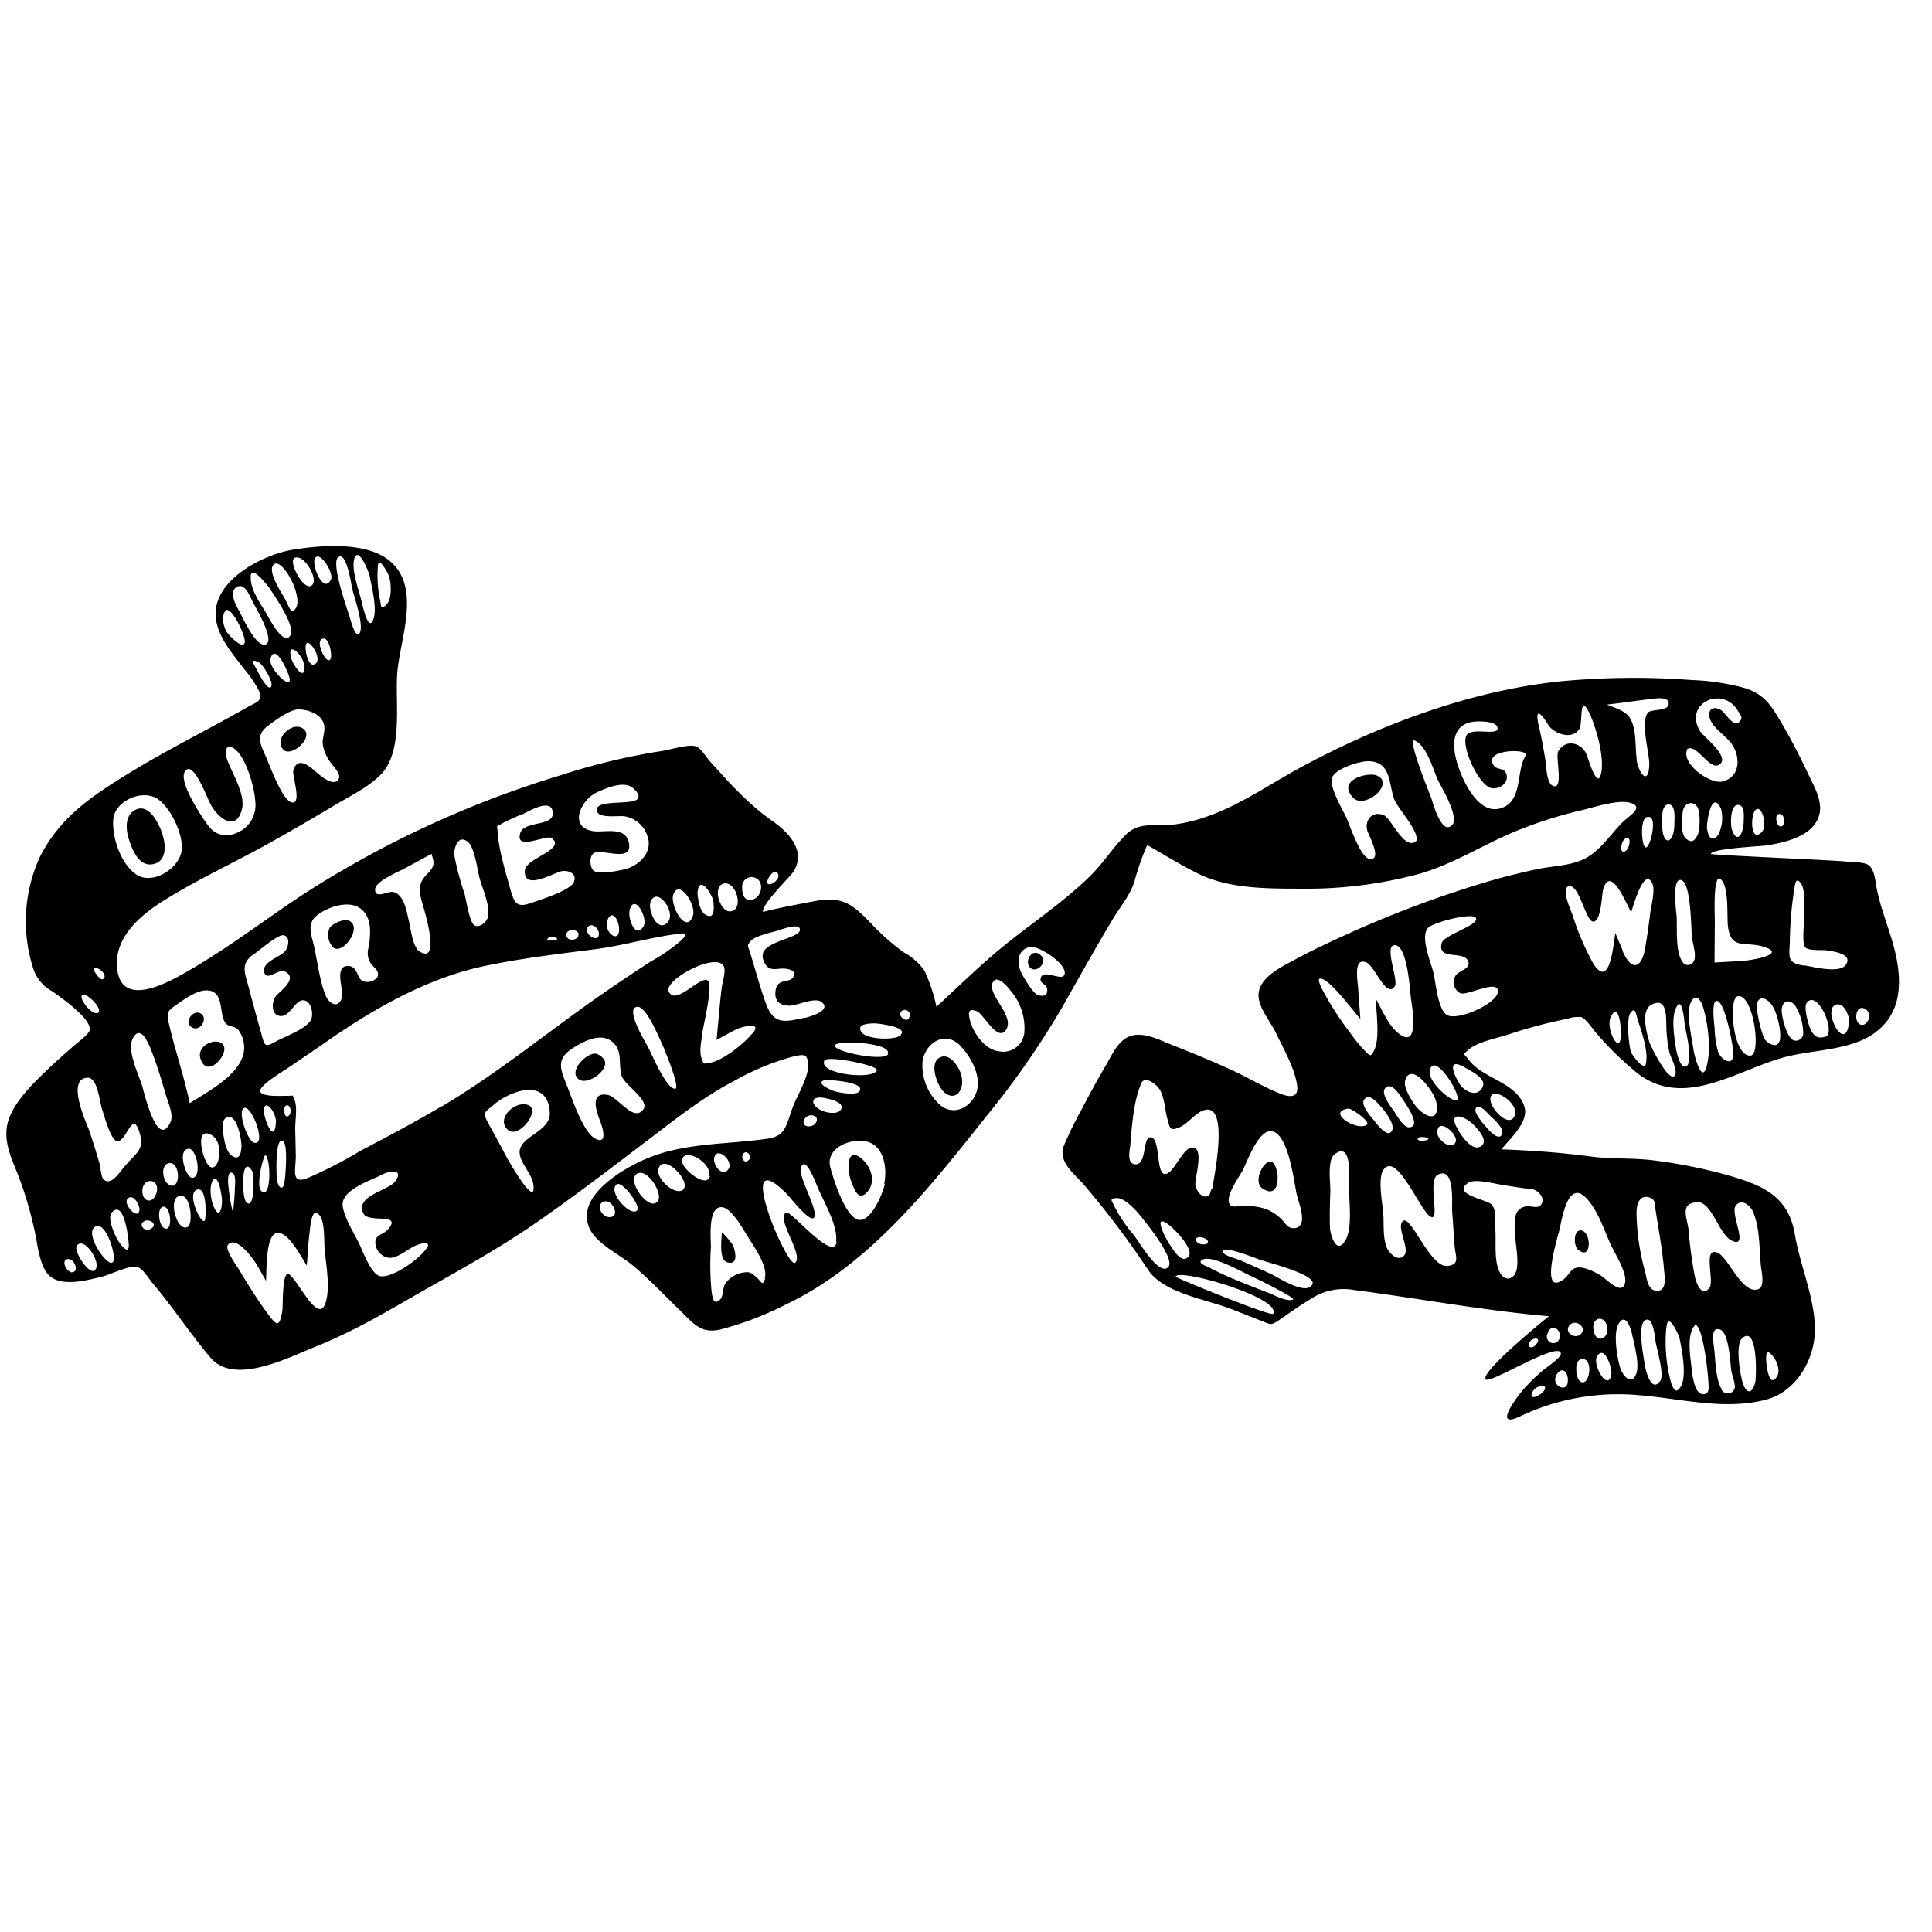 <svg xmlns="http://www.w3.org/2000/svg" width="300" height="300"><path d="M51.82 147.19c1.5 1 4.56-3.26 2.34-4.24-.78-.34-2.63.5-3 1.19a2.77 2.77 0 00.66 3.05zM31.22 164.62c1 2.65 4-.55 3.58-2.07-.51-1.81-4.67-.4-3.58 2.07zM134 180.1c-2.57-2.41-2.54 1.51-1.82 3.33.45 1.14 1 3 2.29 1.86 1.62-1.55.9-3.89-.47-5.19zM44 116.4c1.19 1.31 5-2 3-3.3-1.73-1.1-4.54 1.67-3 3.3zM20.13 130.69c.55 1.59 1.57 3.9 3.62 3.5 2.39-.46 1.95-3.44 1.32-5.1s-2.21-4.61-4.33-3.17c-1.51 1.08-1.12 3.31-.61 4.77zM93.65 164.33a2.43 2.43 0 00-1.09-.72c-1.5-.19-4.41 2.77-2.66 4 1.45 1.03 5.17-1.79 3.75-3.28zM112.08 191.33c0 1-.5 4.26.81 4.67 2 .62 1.2-2.17.82-2.8a13.16 13.16 0 00-1.63-1.87zM82.05 171.61c-2-.82-5.13 2.07-3.19 3.83 1.65 1.49 5.14-3.02 3.19-3.83zM161.44 148.19c-1.21-.9-2.31.94-1.6 1.92.94 1.31 3.16-.75 1.6-1.92zM214.45 120.85a2 2 0 00-1.41-.56c-1.89-.06-5.16 1.21-2.93 3.58 1.56 1.67 5.66-1.35 4.34-3.02zM149.39 167.69c0-1.31-1.51-4-3.12-3.61-2.29.62-.72 4.67.43 5.59 1.69 1.33 2.85-.34 2.69-1.98zM30 159.62c1.2.47 2.38-1.61 1.12-2.27S28.38 159 30 159.62zM245.18 194.15c1.85 1.45 1.95-2.32.63-3-1.53-.69-1.6 2.49-.63 3z"/><path d="M294.48 148.74c-.73-3.69-2.35-7.11-3.07-10.82-.21-1.07-.3-2.86-1.24-3.57-.73-.54-2.78-.49-3.66-.58-1.8-.2-20.83-1-20.83-1.17 0-.84 7.76-1.18 8.68-1.33 2.77-.44 6.87-1.35 8-4.32.87-2.25-.6-4.69-1.53-6.66-1.46-3.07-3-6.1-4.78-9-1.32-2.21-2.51-3.62-5.06-4.43a35.51 35.51 0 00-8.26-1.26 119.94 119.94 0 00-20.76.23c-13.91 1.52-27.83 6.74-40.07 13.37-6.46 3.51-12.23 7.92-19.76 8.85-2.64.32-5.22-.54-7.32 1.56s-3.53 4.46-5.57 6.45c-4.47 4.36-9.64 7.66-14.4 11.66-3.25 2.75-6.32 5.72-9.44 8.62a24.93 24.93 0 00-1.88-5.64 9.22 9.22 0 00-3.16-2.79 35.24 35.24 0 01-5.14-4.55c-2.55-2.6-4-4-7.63-3.62-.76.09-9.16 1.72-9.09 1.89-.42-1.05 4-5.28 4.64-6.2 2.11-3.22-.58-6.11-3.29-8-3.66-2.56-6.59-5.85-9.57-9.15-.58-.64-1.45-2.11-2.22-2.38-1.15-.4-4 .53-5.21.7A100 100 0 0087 120.4a158.22 158.22 0 00-40 18.53c-5.87 3.87-11.44 8.18-17.54 11.7-3.12 1.81-10.72 6.21-11.29-.41-.39-4.67 3.56-8.06 7.18-10.33 5.43-3.41 11.36-6.09 16.94-9.24q5-2.81 9.86-5.72c2.33-1.39 5.07-2.7 7-4.67 3.57-3.71 2.13-11.31 2.56-16 .48-5.24 3.71-13.12-1.2-17.17-3.61-3-10.59-2.44-14.94-1.75-4.75.75-12.7 4.8-12.05 10.64.33 3 2.59 5.51 4.29 7.78a18.64 18.64 0 012.37 3.44c.7 1.67-.23 1.74-1.77 2.62-6.34 3.61-12.86 6.79-19.06 10.66-5.56 3.44-10.1 6.62-13.13 12.52a24 24 0 00-1.06 17.4A6.22 6.22 0 008 153.86c1.15.8 6.23 4.28 5.93 6.08-.12.68-2.08 2.1-2.53 2.5-1.25 1.13-2.53 2.2-3.74 3.37-2.25 2.18-5 4.7-6.19 7.7s.05 5.79 1.18 8.55a57.67 57.67 0 012.8 9.43c.4 1.89.73 5.32 2.28 6.66 2 1.72 5.92.62 8.17.07 1.3-.32 3.9-1.66 5.22-1.51 1 .11 1.86 1.7 2.56 2.52 3.16 3.73 5.85 7.86 9 11.58 3.71 4.42 12.27-.09 16.55-1.8 6-2.4 11.36-5.67 17-8.88s11.11-6.22 16.4-9.84c5.82-4 11.42-8.27 17-12.52 4.66-3.51 9.31-7.34 14.52-10a38.68 38.68 0 018.93-3.69c1.69-.38 2.24-.49 2.41 1 .22 1.93-1.68 5-2.36 6.77-1 2.57-1 4.51-3.8 4.94-6.21.94-12.59.59-18.52 2.95-3.68 1.46-11.67 5.94-9.24 11.07 1.08 2.29 4.61 4 6.51 5.54 2.77 2.29 5.18 4.9 7.77 7.38 2 2 3.14 3.35 6 2.72a49.77 49.77 0 0010.06-3.83c13-6.13 22.43-18.18 31.21-29.24a130.71 130.71 0 0011.79-16.93c2.66-4.68 5.27-9.4 8.05-14 1.14-1.88 2.67-3.65 3.25-5.78a39.21 39.21 0 011.93-5.45c2.68 1.52 5.33 3.19 8.1 4.53 5 2.41 11.39 2.23 16.81 2.25a66.85 66.85 0 0016.77-2.16c5.84-1.51 10.88-5 16.47-7.14a65.89 65.89 0 019.24-2.87c1.88-.43 5.94-1.83 7.84-1.1s-.5 2-1.47 3c-1.81 1.83-3.44 4.38-5.78 5.59-2.14 1.11-4.88 1.13-7.21 1.6a99.69 99.69 0 00-9.92 2.59 169.89 169.89 0 00-19.68 7.49c-2.73 1.24-5.46 2.51-8.1 3.94-2.06 1.11-5.78 2.8-5.79 5.61 0 1.93 1.9 4.15 2.71 5.85 1.14 2.4 2.9 5.44 3.28 8.1.28 1.94-1 2-2.8 1.25-2.61-1.07-5.11-2.59-7.69-3.75q-4.23-1.91-8.55-3.59c-1.91-.74-4.43-2.12-6.53-1.63s-3.11 2.92-4.1 4.61c-1.35 2.29-2.62 4.64-3.85 7a58.44 58.44 0 00-2.67 5.45c-1 2.55 1.52 4.34 3.11 6.15a137.18 137.18 0 0110 13.27c2.44 3.56 9 4.51 12.84 6l4.6 1.8c1.59.63 1.54.81 2.93-.13s3-2.14 4.62-3.08a9.25 9.25 0 017-1.53c10.1 1.31 20 3.18 30.2 4.07-1.41 1.1-10.83 8.85-9.79 9.81.74.69 11.51-6.13 11.64-4 0 .65-2.37 2.23-2.73 2.54a29.57 29.57 0 00-3.15 3.08c-1.2 1.42-4.62 6.08-.49 4.13a35.32 35.32 0 0118.44-3.31c6.55.51 13.06 2.37 19.64.74 4.86-1.2 7.85-6.39 7.74-11.24s-2.31-9.66-3.11-14.45c-1-6-5.06-7.68-10.57-9.24a78.92 78.92 0 00-11.07-2.23c-3.36-.46-6.73-.2-10.08-.64-4.63-.62-9.19-.94-13.85-1.11 1.35-1.7 4.25-4.23 3.59-6.54-1.1-3.87-6.58-4.45-8.68-7.4-.73-1-1-.65-.06-1.49 1.36-1.26 4.45-1.82 6.17-2.39a75.1 75.1 0 019.17-2.44 5.22 5.22 0 012.2-.28c.79.28 1.82 1.93 2.39 2.54a48.82 48.82 0 006.62 6.4c7.39 5.34 15.53-1 23.1-2.85 4.13-1 9.78-1 13.33-3.54 4.03-2.84 4.39-7.22 3.51-11.74zm-18.25-22.34c1.17-.11 1 2.5 0 1.83-.41-.23-.67-1.76 0-1.83zm-3.84-.32c.95-1.81 2.24 2.06 1.17 3.13-1.68 1.67-1.72-2.09-1.17-3.13zm-153.21 10.65c.19-.68 1.2-1.95 1.62-1.06.53 1.1-2.01 2.43-1.62 1.06zM58.69 87.79c.14-1.45 1.58 1.26 1.69 1.62.35 1 .56 3.55-.37 4.46s-.78.35-1-.72a18.19 18.19 0 01-.32-5.36zM128 164.71c.26-.92 8.42.71 8.16 1.48-.54 1.53-9.07.63-8.16-1.48zm.16 5.81c.66.14 2.68.56 2.52 1.49-.19 1.12-2.12.81-2.8.55-2.14-.81-2.22-2.56.26-2.04zm1.48-1.06c-.58-.15-3.23-1.35-1.56-1.73.87-.08 5.26.27 5.47 1.27.27 1.37-3.23.65-3.93.46zm-14.35-32.14a1.45 1.45 0 012-1c1.46.58 1 3-.44 3.37s-1.7-1.11-1.58-2.37zm-2.6-.16c1.83.12 2.75 4.18.72 4.36-1.66.14-3.02-4.23-.74-4.36zm-4.36 1.3c.26-2.69 2.32.4 2.45 1.6.1 1 .2 2.76-1.19 2-.98-.47-1.28-2.72-1.28-3.6zm-3.74.36c.91-2.35 3.58 1.76 3 3.37-1.02 3.08-3.67-1.67-3.02-3.37zm-3.6 1.34c.88-2.81 4.22 1.57 2.62 3.13s-2.99-2-2.61-3.13zM92.75 123c1.26-.56 3.64-1.6 5.08-.92.5.24 1.56 1.15 1.27 1.84-.56 1.29-7 0-6.39 2.08.36 1.14 3.43.6 4.27.76a4.47 4.47 0 013.53 3c.93 2.45-1.13 4.61-3.46 5.21-.85.22-4 .86-4.83.26-.63-.45-.8-2.26 0-2.76 1.22-.78 6.2 1.66 5.41-1.69-.6-2.6-3.94-1.39-5.69-1.75-3.74-.73-1.65-4.93.81-6.03zm5.07 18.13c.81-2.37 2.8 1.48 2.12 2.68-1.23 2.19-2.61-1.33-2.12-2.67zm-1.72 2.75c.36 2.93-2.48 1-1.77-1 .59-1.59 1.59-.37 1.77 1.01zM93 145c0 1.61-2.45 0-1.76-1 .62-.85 1.76.14 1.76 1zm-3.2 0c.25 1.11-2.07 1.32-1.84 0 .17-.76 1.69-.74 1.88 0zm-8.69-18.55c.93-.41 4.56-2.69 4.73-.25.15 2.22-4.51 1.18-5.07 3.21-.79 2.84 4.12.08 4.94.75 2.19 1.77-4.08 3.1-4.21 5-.23 3.28 4.57.31 5.75.11 1-.17 2.41.36 1.86 1.69s-5.31 2.79-6.73 3.28c-1.87.65-2.45.19-3-1.68-.78-2.88-1.91-6.36-2.1-9.32-.08-1.3-.37-.71.79-1.43a28.77 28.77 0 013.08-1.39zm5.28 19.48c.22-.11-1.58.36-1.42-.06.34-.8 1.9-.2 1.46.03zm-13.82-15.27c1.14.82 1.55 4.42 1.9 5.71.4 1.46 1.75 4.51 1.28 6.07-.22.75-1.27 1.68-2.06 1.26s-1.32-4.06-1.55-4.9a44.71 44.71 0 01-1.6-6c-.11-.8.46-3.29 2.03-2.14zm-9.86 4.26l4.29-2.33c.54 1.65.42 2-.76 3.23s-1.21 2.16-.82 3.89c.13.57 3.3 10.15-.23 8.07-1.13-.67-1.41-3.65-1.69-4.74-.35-1.41-.7-4.07-2.4-4.53-.85-.22-2.92 1.2-2.85-.44.09-1.26 3.63-2.71 4.46-3.15zm-13.58 7.3c1.55-1.29 4.66-2.42 6.56-1.32 2.16 1.26 1.88 4.14 1.56 6.17a3 3 0 00.21 2.35c.44.79 1.61 1.3 1.13 2.31a1.92 1.92 0 01-2.37.55c-.78-.52-.76-2.16-2-2.27-2.53-.24-.76 3.85-1.12 4.92-.62 1.83-2.07.85-2.56-.4-.93-2.37-1.23-5.21-1.8-7.68-.38-1.67-1.11-3.39.39-4.63zm-9.57 5.84c.67-.43 3.59-3 4.47-2.83 1.11.22.76 1.79.27 2.42-.72.95-3.5 1.62-3.29 3.18.24 1.75 2.28-.47 3.19 0 2.3 1.13-.94 3.18-1.43 3.94-.64 1-.65 2.93.84 3s2.29-2.76 3.7-2.42c1.12.27 1.42 2.33.92 3.12-.83 1.31-3.75 2.4-5.07 3.08-2 1.06-2 1.13-2.57-1-.67-2.35-1.3-4.7-1.92-7.06s-1.49-3.9.89-5.43zm-1.32 38.6c-.76-.84-.79-7.66.91-4.82.37.63.41 6.25-.91 4.82zm1.27-9.21c-1.07-.19-2.73-5-1.58-5.41s3.52 5.78 1.58 5.41zm-7.64-23.66c3.16-.16 2 3.77 3.21 5.15.44.49 1.36.38 1.89.93a4.63 4.63 0 01.9 3.43c-.56 3.6-5.59 6.19-8.41 8-.88-4.19-2.29-8.25-3.25-12.42-.38-1.68-.19-1.93 1.26-2.92 1.16-.81 2.94-2.09 4.4-2.17zM55.1 86.53c.69-1.54 2.23 2.48 2.29 2.85.31 1.7 1.22 5.09.58 6.8-.79 2.11-1.68-2.26-1.87-3-.41-1.65-1.69-5.06-1-6.65zm-2.57 0c1.26-1 2 4.13 2.16 4.86.21 1 2 6.06 1.08 7-.63.65-1.32-2.1-1.5-2.66-.37-1.25-2.94-8.32-1.74-9.24zm-1.17 15.7c-.51 1.49-2.77-3.07-1.09-3.07.84-.04 1.31 2.41 1.09 3.03zM48.9 86.72c.69-1.37 3 2.27 2.49 3.26-1.1 2.36-3.05-2.15-2.49-3.26zM47.54 100c.4-.94 2.56 2.21 1.46 3.06s-1.79-2.24-1.46-3.06zm-1.8-13.38c1.5-.61 3.61 3.15 2.81 4.14-1.18 1.51-3.91-3.66-2.81-4.1zm1.49 16.63c.26 2.85-1.65.13-2-1-.78-2.97 1.84-.59 2 1.04zM42.4 87.78c1.21-1.71 4.9 5 3.46 6.77-.7.84-1-.35-1.47-1.29s-2.83-4.32-1.99-5.48zm-3.46 2c-.16-2.53 2.69 1.25 3 1.68.75 1.16 4 5.79 3.14 7.21-1 1.73-3.21-2.5-3.65-3.3-.9-1.52-2.49-3.7-2.49-5.55zM45 105.52c0 1.56-3.39-1.9-3-3.23.73-2.75 3 2.53 3 3.23zm-7-5.77c-.3 1.28-2.65-1.31-2.88-1.75-.47-.92-.8-2.47 0-3.29 1.08-.21 3.07 4.17 2.88 5.04zM37.2 95c-.43-.82-1.71-2.93-.57-3.76 1.36-1 2.18 1.4 2.64 2.26s3.57 6.12 1.93 6.58c-1.48.39-3.53-4.23-4-5.08zm2.33 8.38c-.68-1.2.31-.74.81-.42s2.1 2.82 1.79 3.6c-.47 1.16-2.38-2.8-2.6-3.21zm6.94 6.77c1.67.09 3.65.86 3.89 2.62.12.88-.32 1.82-.25 2.72a6.24 6.24 0 001.39 3.11c.36.53 1.4 1.54 1.13 2.25-.53 1.35-2.36 0-3-.51-1.13-.94-3.31-3.24-4.08-.73-.23.75 1.35 5.17-.17 5s-3.47-5.74-4-6.88c-.84-2-1.76-3.41.05-4.89 1.3-.96 3.41-2.63 5.04-2.72zm-17.81 9.77c1.21-2.34 3.55 4.12 4 4.89 1 2 3.92 4.57 4.9.9.62-2.37-1.59-5.72-2.32-7.85-.54-1.57.12-2.69 1.58-1.22s2.69 5.55 2.82 7.8a4.68 4.68 0 01-1.88 4.34c-1.91 1.32-4.08 1.26-5.43-.57-1.01-1.37-4.53-6.63-3.67-8.32zm-11.07 7.29c.27-2.94 4.66-4.77 7-3.07 2 1.43 4.05 5.73 3.58 8.14-.54 2.71-4.46 5.1-6.91 3.57s-3.92-5.85-3.67-8.67zm-3 23.37c0-.81 1.89.36 1.63 1.16-.36 1.03-1.5-.68-1.66-1.19zm-1.19 5.66c-1.59-2-.37-2.44 1.25-.63s.26 2.48-1.28.6zm-2.18 41.34c-.9 0-1.86-2-.64-2.07.92-.12 1.82 1.97.61 2.04zm3.48-.29c-.95.64-3.33-3.08-2.77-3.86 1.12-1.6 4.07 2.92 2.74 3.83zm2.55-1.18c-1.31-.3-4.24-5-2.31-5.7 1.72-.68 3.61 5.97 2.28 5.67zm2.75-2.62c-.1 1.08-.75.29-1.2-.19-.64-.69-2.28-4-1.46-5 1.97-2.23 2.66 4.23 2.66 5.19zm1.64-5.49c-.32 1.45-2.51-1-1.87-1.8.85-1.06 2.05.99 1.87 1.8zm-2.19-7c-.87 1-2.26 3.31-3.41 2.08-.35-.38-.45-1.93-.59-2.42-.47-1.67-1-3.31-1.55-5-.34-1-3.71-8.05-.38-8.31 1.66-.13 1.91 3.65 2.32 4.84.28.8 1.3 4.75 2.29 5 1.47.34 2.43-5.09 3.54-1.32.8 2.73-.54 3.13-2.22 5.13zm4.12 9.7c-1 .82-2.32-.57-1.05-1.13.67-.28 1.94.43 1.05 1.15zm.7-5.39c-.58 1.79-2.27 1.26-2.16-.51.14-2.11 2.89-1.8 2.16.53zm-2.19-16.69c-.52-1.68-2.42-5.52-1.47-7.35 1.23-2.39 2.5.87 2.92 1.93.85 2.18 1.54 4.44 2.18 6.69.31 1.08 1.29 3.19.78 4.3-2.04 4.49-4.11-4.57-4.41-5.55zm3.74 22.16c-1.24.08-1.61-3.73-.26-3.38.96.27 1.21 3.35.26 3.4zm.74-6.69c-1.34-.27-1.8-3.35-.22-3.49s1.78 3.81.22 3.51zm2.54 6.43c-1.75.87-3.28-5.21-.8-4.81 1.38.29 1.7 4.38.8 4.83zm.86-7.65c-1 .36-2.61-4.46-.62-4.49 1.12.01 2.04 4.01.66 4.51zm1.83 6.65c-.43.84-3-4.3-1.14-4.81 1.54-.39 1.35 4.43 1.14 4.83zm.52-8.65c-.93-1.1-2.1-6.09.54-4.62 2.23 1.27 1.01 6.49-.54 4.64zm2.15 5.31c.08 1.45-.41 3.3-1.31 1.1-.45-1.09-.81-3.49.17-4.29.79.01 1.11 2.89 1.14 3.21zm.13-10.74c-.1-.74 0-2 1-2 1.35 0 2 3.88 1.9 4.8s-.34 2-1.48 1.22c-1.01-.61-1.29-2.99-1.42-4zm.82 8.08c0-.48 0-1.69.66-1.39s.4 2 .39 2.45c0 1.25-.18 2.51-.28 3.76a29 29 0 01-.77-4.8zm15.05 19c-1.22 3.21-4.8-5-5.83-4.69-.83.29-.68 5-.79 5.73-.44 2.67-.89 2.31-2.35.32-1.59-2.16-3-4.45-4.4-6.76-.35-.6-2.21-3.13-1.71-3.8 1.21-1.61 3.91 2.12 4.33 2.8.56.9 1.06 1.85 1.59 2.77.13-1.49-.08-6.74 1.51-7.38 1.75-.7 4 3.76 4.83 5 .14-1.67.21-3.35.42-5 .11-.84.29-4.32 1.55-2.82.84 1 .7 3.91.79 5.11.19 2.53.99 6.33.06 8.77zm-9.22-23.19c.93 1.17.77 7-.65 5.62-.96-.87.41-5.87.65-5.57zm-.24-6.64c-.13-2.46 2 0 1.84 1.69-.26 3.31-1.75-.38-1.84-1.69zm3.22 10.42c-.12 2.09-1.09 1.41-1.23-.08-.07-.67-.26-5.71.69-5.92 1.2-.25.6 5.5.57 6zm-.1-10.71c0-1 .87-1.05 1-.06s-.97 1.66-.97.06zm22.16 21.36c-.94 1.64-6.07 5.32-7.67 4.23-1.3-.89-2.28-3.78-3-5.2-.8-1.58-2.08-3.64-2.38-5.41-.44-2.56 4.17-4 6.14-5 1.15-.62 3.41-.87 2 1.06-1 1.42-6.34 2.24-4.93 5 .78 1.53 5.88-.15 3.94 2.31-.91 1.16-2.33.81-2.06 2.57a2.44 2.44 0 002.2 2c1.41 0 2.94-1.52 4.25-2 .42-.17 2.23-.71 1.54.44zm2.34-22c-4.13 2.45-8.37 4.69-12.62 6.92a66.11 66.11 0 01-8.42 4.32c-2.5.89-1.6-1.6-1.65-3.64l-.09-4.22c0-1.15.35-3.2-.08-4.25s0-.7-1.36-.73c-.86 0-3.85.18-4-.72s3.62-3.15 4.26-3.57c2-1.37 4-2.71 6-4.1 7.41-5.17 15.88-10 24.78-11.81 5.63-1.17 11.32-1.84 17-2.57 4.45-.57 8.81-1.92 13.24-2.42 1.47-.18.44.7 0 1.15a28 28 0 01-4.65 3.19c-3.37 2.19-6.71 4.43-10 6.78-7.36 5.28-14.51 11.01-22.38 15.69zM85.37 173c-.12 2.57-3.85 3.28-4.58 5.29-.63 1.73 1.71 3.72 2 5.48.66 4.32-3.72-3.37-4.08-4-.93-1.77-1.89-3.54-2.85-5.29s-.7-1.66.74-2.88c2.88-2.48 8.69-4.26 8.77 1.4zm14.54-.77c-1.49 2.17-4-2-5.62-2.23-2.82-.43-1.61 2.77-1.07 4.17s1 3.62-.84 2.6-3.5-6.07-4.27-8c-1.12-2.79-1.85-4.33.92-6.08 1.63-1 4.13-2.37 5.94-1s1 3.45 1.54 5.33c.4 1.4 4.38 3.81 3.4 5.23zm4.92-3.17c-1.35.07-3.64-5.41-4.21-6.49-.33-.62-3.76-6.18-1.6-6.24 1.4 0 3.45 5.1 4 6.25.15.42 2.69 6.42 1.81 6.5zm12-8.61c-1.24 1.55-4.71 4.38-6.73 4.59-1 .11-.75.36-1.16-.72s0-2.8.11-3.86 1.75-7.53.86-8.2c-1.12-.85-5 4-6.07 1.71-.81-1.83 7.44-6.22 8.55-3.92.36.74-.2 2.4-.3 3.17-.17 1.28-.29 2.55-.41 3.83-.14 1.48-.27 3-.41 4.43 1.06-.57 2.11-1.19 3.2-1.71.63-.26 3.98-1.3 2.41.7zm8.13-2.42c-3.25.7-4.84 1.1-6.06-2.29-.91-2.53-1.61-5.17-2.4-7.74-.38-1.24-.58-1.14.08-1.89s2.92-1.25 3.88-1.52 4-1.47 3.73-.07c-.15.69-2.57 1.35-3.11 1.6-1.39.62-3.25 1.29-2.48 3.14s2 1 3.38 1.16c.68.1 1.59.28 1.26 1.16-.45 1.22-2.53.14-2.81 2.24-.23 1.7.71 2.31 2.15 2.34 1.22 0 3.93-1.39 5-.56 1.67 1.31-1.94 2.31-2.58 2.45zm1 15.14c1.53.08.87 1.75-.37 1.73-1.41 0-.79-1.78.41-1.71zm-10.14 5.73c.56.15.94.85.37 1.29-.84.73-1.42-1.19-.31-1.27zm-4.8.45c.85-1 2.9 1.14 2.07 2.22-1.09 1.43-2.8-1.23-2.01-2.2zM94.65 189c-1.35 0-2.25-2.2-.69-2.45 1.13-.22 2.45 2.39.69 2.45zm4.35-1.17c-.76 1.42-4.65-2.53-3.31-3.87.82-.84 3.68 3.16 3.31 3.87zm3.24-1.49c-1.17 2.26-5.13-3.05-3.32-4.08 1.59-.91 3.91 2.92 3.31 4.08zm4-1.77c-1.17 1.51-4.91-1.82-3.85-3.41 1.11-1.76 4.69 2.22 3.79 3.41zm4-1.93c-.48 2-4.48-1.15-4.32-2.44.16-2.15 4.63.24 4.23 2.44zm8.59 15.86c-.44 1.35-.62.49-1.29-.1-.93-.8-1.1-1-2.38-.75a4.23 4.23 0 00-2.53 1.66c-.44.68-.27 2-.83 2.49-1 .94-1.15-.18-1.32-1.37a43.37 43.37 0 01-.09-6.84c0-1.12-.51-6.2 1.63-6.14 1.53 0 3.44 3.55 4.12 4.61.86 1.43 3.2 4.61 2.6 6.44zm11.08-5.65c-.49 3.21-7.08-4.94-7.83-4.56-1.69.86 2.8 6.58 1.38 7.8-1.18 1-9.74-19.17-1.34-10.75.63.63 3.44 4.32 4.22 3.79 1-.69-2.35-6.36-2-7.65.59-2.41 2.25 2 2.61 2.83.89 2.22 3.23 5.99 2.87 8.54zm7.48-9c-.35 1.72-2.53 6.75-4.61 5.33-1.83-1.24-3.27-5.85-3.83-7.84-.79-2.84 2.51-4.43 5.1-4.17 3.13.3 3.79 4.02 3.25 6.65zm.54-20.19c-.61 1.25-8.52-.36-8.29-1.31s8.98-.41 8.2 1.28zm2-2.93c-1 .84-5.39.72-6.18-.5s1.11-1.31 2.05-1.32c.33-.03 5.45.56 4.01 1.79zm1.29-2.61c-.56.72-1.9-.4-1.26-1.07s1.78.21 1.14 1.04zM151.77 169c-.49 2.7-3.5 4.49-5.76 2.61a8.24 8.24 0 01-2.76-6.78c.43-2.91 3.45-4.8 5.76-2.56 1.58 1.57 3.2 4.44 2.76 6.73zm7.3-8.89a3.28 3.28 0 01-3.95 3.13c-2.2-.24-4.07-2.91-4.54-4.95-.27-1.15-.17-1.76 1.09-1.27 1.1.41 3.29 5 4.6 2.8s-3.35-5.68-2-7.44c.81-1.06 2.58 1.34 3 1.89a8.91 8.91 0 011.8 5.88zm6.19-8.72c-.42.95-3.09-.86-3.61.34-.41.95.8 1 .94 1.77.19 1.15-.69 1.28-1.45 1s-2-2.48-2.42-3.18c-.82-1.54-.94-3.74 1.15-4.27 1.44-.31 6.13 2.81 5.39 4.38zm54.64-20.79c-1.79 1.57-3.8-3.44-5-4-1.74-.78-3.06.71-2.58 2.4.2.69 2.49 4.79.24 4.33-1.33-.28-3-5.25-3.46-6.29-.61-1.35-2.74-4.83-2.25-6.27s4.33-2.62 5.72-2.57c3.42.12 3.06 3.38 3.89 5.81.54 1.54 4.08 5.18 3.44 6.63zm5.71-2.66c-1.65 2.17-3.11-3.28-3.36-4s-3.58-8.81-2.71-9c1.91.66 2.91 4.28 3.65 6 .66 1.44 3.19 5.4 2.42 7.06zm11.3-10.61c-1.58 2.4-.32 7.39-4.16 8.25-3.43.77-5.87-4.85-6.57-7.4-.87-3.2-.41-6.1 3.33-6.16.63 0 2.69 0 3 .88.5 1.59-4.16-.18-4.84 1.38-.77 1.78 2 7.8 4 8.12 1.09.17 2.52-.71 2.29-2s-1.51-.77-2-1.52c-1.83-2.62 5.72-2.7 4.95-1.51zm11.66 2.94c-.57 2.29-2-2.6-2.17-3-.63-1.83-3.26-2.74-4.45-.56-.46.86 1 6.46-1 5.2-.78-.47-.87-3.11-1-4-.29-1.71-.58-3.41-1-5.11-.68-3.09.31-2.09 1.45-.26.84 1.36 3.64 2.44 4.82.69.61-.89-.09-5.91 1.61-2.44 1.06 2.3 2.41 7.05 1.74 9.52zm-9.86 88.22c-.6 1.15-1.93.83-1-.34.39-.36 1.49-.56 1 .38zm3.47-1.08a1 1 0 11-1.86-.34c.25-1.39 2.01-.97 1.86.38zm-3.1 9.12c-1.7 1.16-1.53-.48-.39-1.11 1.36-.7 1.74.24.39 1.15zm4.37-2.13c0 2.14-2.92.68-1.64-1.1.9-1.21 1.73-.04 1.64 1.14zm.58-7.14c-1.31-.68-.12-2.45 1.17-1.66s.15 2.4-1.2 1.7zm1.14 7c-.45-.5-.81-3.17.52-3.23 1.97-.03.98 4.97-.52 3.27zm2.33-7.48c-.59-2.31 1.8-2.78 2.09-.56.2 1.55-1.59 2.49-2.09.6zm2.71 6.59c-.44 2.9-3-1.41-2.23-2.74 1.15-1.95 2.38 1.81 2.23 2.78zm7.58 1.06c-1.32 1.92-2.22-1.52-2.33-2.2-.19-1.21-1.22-6.23-.1-7.14 1.29-1 1.59 2.36 1.71 3.17.17 1.19 1.42 5.19.72 6.21zm7.51 1.22a.81.81 0 01-1.11.79c-1.19-.34-1.45-3.37-1.55-4.23-.19-1.77-.76-5 .58-6.46 1.27-.09 2.21 8.83 2.08 9.94zm2 0c-.91-1.65-.91-4.24-1.1-6.07-.09-.92-.68-3.55.82-3.15s1.64 5.31 1.83 6.47c.09.58.7 2.17.5 2.69a1.11 1.11 0 01-2.08.1zm5.34-1.61c-.24 2.15-1.37 2.94-2.08.5-.35-1.21-1.16-5.79 0-6.78 2.3-1.88 2.17 5.24 2.05 6.32zm1.68-3.77a.35.35 0 01.32-.29c1 .66 2 2.66 1.27 3.8-1.34 2.11-1.82-2.78-1.62-3.47zm-11.24-23.57c2.7-.67 3.66 4.91 5.83 5.94 2.78 1.33-.27-4.12.59-5.37s2.25-.13 2.68.83c1.1 2.44 1 5.85 1.25 8.49.08.83.69 3.19-.41 3.59-2.51.89-4.66-5-6.32-5.66-2.32-1-.46 4.35-1.25 5.44-1.13 1.56-2-.59-2.24-1.57a65 65 0 01-1-7.38c-.21-1.77-1.29-3.9.84-4.27zm-4.32 19.52c.18-2.8 1.91 1 2.06 1.69.34 1.65 1.15 5.79.17 7.39-.74 1.21-1.14.49-1.54-.7a24.31 24.31 0 01-.72-8.34zm-4.62-18.18c0-1.2.6-2.74 2.22-2 .71.32.58 1 .73 1.93.48 3.12 1.07 6.25 1.32 9.4.09 1 .46 3.27-1.29 3.05-1.24-.15-1.39-1.8-1.62-2.76a36.59 36.59 0 01-1.39-9.58zm-.82 18.65c.32 1.62 1.33 5 .77 6.59-.74 2-2.15.36-2.54-1-.45-1.6-1.08-5.2-.22-6.71s1.67-.09 1.96 1.16zM242.14 191c.41-1.72 1.3-7.88 4.14-5 1.8 1.85 2.81 5 3.85 7.3.6 1.31 2.51 4.26 2.22 5.82-.43 2.26-2.91-.56-3.93-1.15-.86-.5-2.5-1.32-3.55-1.13s-1.23 1.24-2.16 1.88c-3.71 2.61-.77-6.83-.57-7.72zm-21.77-23.75c1.17 1 2.77 3.06 2.77 4.69 0 2.66-2.49.92-3.34-.24-.6-.8-1.75-2.64-1.65-3.64.15-1.43 1.2-1.65 2.22-.77zm6 3.23c0 1.55-4.72-2.29-4.35-4.2.53-2.97 4.31 2.72 4.31 4.24zm-3.17 5.31c0-2.47 3.56.5 2.76 1.67s-2.8-.58-2.8-1.63zm-1.57 1.21c-.12.06-1.17.28-1.4 0-.69-.71 2.27-.46 1.4 0zm-5.06-4.29c-.42-.61-2.12-2.76-1.56-3.62 1-1.47 2.59 1.29 3 1.91s2.78 4 .77 4.05c-.84.02-1.88-1.85-2.21-2.34zm-23.67 9.14c.71-1.28 2.39-6.24 4.39-6.2 2.76 0 3.65 7.94 4.06 9.79.31 1.38 1.83 4.89-.21 5.25-1.19.2-1.57-.83-2.24-1.45a6.78 6.78 0 00-2.53-1.57 10.31 10.31 0 00-3.66-.39c-.45 0-1.3.23-1.68-.17-1.03-1.06 1.42-4.43 1.87-5.26zm-15.67-13.66c.56-1.22 2.31.19 2.74.82.86 1.23.89 3.26 1.29 4.69s.35 2 1.86 1.36 2.5-2.37 4-2.71c3.77-.89 1.38 10.48 1.13 12.18-.49.48-.06 1.11-1 1.26-.78.12-1.46-1-1.61-1.61-.26-1 1.44-5.78-.4-6-1.62-.21-3.12 4.65-4.55 4.07-1.16-.46-.52-5.7-2.07-5.66-1.26 0-.46 4.57-2.5 4.18-1.16-.22-.68-2.2-.61-2.93.26-3.03.49-6.84 1.72-9.65zm8.48 24.33c0-.85 2-.23 1.86.37s-1.86.36-1.86-.37zm-4.27 4.19c-1.34 1.64-4.58-3.86-5.28-4.81a23.6 23.6 0 01-3.08-4.5c-.37-.92-.94-1.23.21-1.36 1.35-.15 3.26 2.07 4 3s5.19 6.4 4.15 7.67zm.12-3.58c-.67-1-2.76-5.12.16-2.76.8.64 4.23 4.12 2.54 5-1.04.63-2.26-1.61-2.7-2.24zM197.7 204c-.24.52-15.16-5.59-15.14-5.75.22-1.4 16.44 3.2 15.14 5.75zm3.08-2.22c-.78.46-3-.7-3.73-1-1.7-.63-3.39-1.31-5.06-2a44.91 44.91 0 01-4.11-1.9c-.52-.28-2.17-.79-1.11-1.3 1.54-.74 6.43 2.13 7.9 2.76.49.22 6.56 3.19 6.11 3.45zm3-2.34c-.95 1.83-5.3-1.1-6.5-1.65q-2.28-1.05-4.58-2.05c-.59-.26-2.51-.71-2.79-1.27-.69-1.39 5.16.93 5.56 1.08 1.18.45 9.11 2.37 8.31 3.9zm1.45-46c.05.1-.72-1.36-.32-1.47 1.26-.38 5.4 5.23 6.33 6.26-.11-1.53-.23-3.06-.33-4.59-.08-1.35-.82-5 1.23-4.21 1.36.55 3.13 5.71 4.45 3.71.6-.91-1.67-6.21-.1-6.37 2.1-.22 2.47 7.39 2.61 8.34.24 1.62 1.34 8.16-2.12 5.2-1.46-1.25-2.37-3.52-3.32-5.17 0 2.1.68 6.11-.31 8-.55 1.07-.61.84-1.61-.18a22.67 22.67 0 01-2.13-2.65 47.1 47.1 0 01-4.38-6.84zm3.71 39.1c-1.43 2.53-2.38-.93-2.42-1.86-.08-1.94 0-3.9.06-5.84 0-1.1-.47-4.69.6-5.55 2.86-2.32 2.29 3.9 2.29 4.82-.03 2.23.59 6.47-.53 8.46zm3.31-17.91c-1.38 1.14-6.46-1.95-2.88-2.49.55 0 3.49 2.01 2.88 2.52zm1.19-.57c-.42-.48-2.21-2.42-1.63-3.29s1.4-.18 2 .4 3 3.26 2.32 4.44-2.32-1.09-2.69-1.52zm11.27 22.5c-2.58.31-5.56-7.75-6.8-7s1.06 4.28.15 5.36-2.22-.21-2.63-1c-.72-1.43-.53-3.73-.62-5.26s-.93-5.7 0-7c2.22-3.14 6.09 7.51 7.62 7.34 1-.13-.72-5.83.85-6.6 2.7-1.32 2.13 4.54 2.21 5.66.13 1.74.24 3.49.36 5.23.15 1.91.94 3.05-1.14 3.3zm1.79-21c-2-3.15.95-2.46 2.51-.7.56.62 2 2.16 1.11 3-1.35 1.23-3.12-1.42-3.62-2.26zm11.29 9.06c.91.1 2.24 1.33 1.54 2.4-.51.78-1.69.14-2.46.32-1.85.44-1.67 2.11-1.67 3.79s1 5.64-.1 6.91c-.81.92-1.73.43-2.2-.44-.93-1.75-.58-4.54-.69-6.48-.08-1.32.23-3.39-.68-4.15s-6.11-1.55-3.55-3.3c1-.68 4 .12 5 .27 1.63.27 3.22.53 4.81.72zm-6.35-14.21c.39-1.75 4.51.91 3.76 2.82-.83 2.14-4.07-1.3-3.76-2.78zm.13 3c.44.44 2 1.81 1.68 2.66-.51 1.33-2.28-.83-2.51-1.1s-1.79-2-1.63-2.7c.32-1.27 1.79.49 2.46 1.17zm-3.7-7.44c1 .62 3 1.63 2.32 2.88-.94 1.77-3 .39-3.57-.57-1.28-2.13-1.77-4.18 1.25-2.28zm4.71-11.88c-.32 1.86-6.25 4.45-7.87 3.53-1.44-.82-1.76-5-2.11-6.52s-2.13-5.59-.87-7c.75-.87 7-2.49 7.45-1.55.57 1.09-5 2.63-5.31 3.89-.74 2.82 3.5 1.05 4.12 2.85.43 1.22-1.55 1.39-2 2.26a1.9 1.9 0 00.81 2.69c1.2.36 6.12-2.38 5.78-.12zm38.18-26.58c0 1.84-1 3.72-1.83 1.31-.22-.66-.33-3.74.88-3.83s.95 2.01.95 2.55zM262 116.32c1.49-1 3.73 3.89 5.21 2.21 1.12-1.28-2.77-4.23-3.23-5-2.64-4.38 3.63-7.19 5.95-3.05.28.49.76.9.26 1.5-1 1.18-2.25-1.31-2.95-1.72-1.27-.74-2.14-.06-1.74 1.29s2.19 2.52 3.14 3.63c1.58 1.85 1.88 5.42-1.2 6.17-1.87.47-6.5-2.78-5.44-5.03zm-.69 9.7c.15-1.29 1.48-1.81 2.25-.72.48.69.45 3.51.07 4.3s-.85 1.45-1.8.65-.65-3.25-.53-4.25zM260 127.8c0 3.32-1.81 3.71-1.89.48 0-.65-.27-3.29.94-3.36s.95 2.27.95 2.88zm-5.85-9.87c-.3-2 .07-5.32-1.39-6.87-.76-.81-2.23-1.21-3.22-1.66 2.23-.23 4.44-.59 6.66-.84.62-.07 2.79-.49 2.91.6.15 1.37-2.69.87-3.21 1.49-1.22 1.45.22 6.27.2 8-.1 3.51-1.66 1.43-1.98-.72zm.94 10.06c0-.55.45-1.36 1.1-1.11.88.34.32 2.81.17 3.31-1.12 3.6-1.6-.73-1.3-2.19zm-3.29 3.23c.27-1.35 1.61-1.7 1.14.1-.35 1.22-1.47 1.29-1.17-.1zm-.09 29.35c-.08 3.63-2.44-.81-1.61-2.59 1.21-2.67 1.68 1.56 1.58 2.59zm.25-13l-1.13-2.68c-.33 2-.87 8.82-3.44 4.71a41.05 41.05 0 01-3.19-7.47c-.28-.76-2-4.55-.43-4.52s2.52 5.69 3.7 5.5 1.25-4.16 1.45-4.91c1.1-4.06 3.57 2 4.36 3.47.34-1 2.05-7.2 3.29-4.48.49 1.08-.18 3.45-.32 4.56-.23 1.92-.5 3.84-.85 5.74-.57 2.95-2.13 3.32-3.47.12zm3.64 17.54c-.27 1.38-2.26-1.38-2.39-1.88-.27-1.06-.74-5.07 0-6s.78.16 1.11 1.16c.6 1.85 1.68 4.89 1.25 6.76zm4.51 1.82c-.82 1.52-3.82-4.48-4-5.13-.42-1.42-1.4-4.89.35-5.8 2.43-1.27 2.24 2 2.29 3.3a20.5 20.5 0 00.45 4c.18.96 1.36 2.7.88 3.7zm1.86-1.46c-1 .91-1.65-2.16-1.73-2.67-.25-1.66-.75-4.69 0-6.27.94-2.08 1.26 1.7 1.38 2.61s1.31 5.48.32 6.37zm-.62-16c-1.26-1.5-.89-5.4-1-7.15-.05-.65-.79-6 .67-5.67 1.62.38 1.55 7.66 1.72 9 .1.77.73 2.83.29 3.55a1 1 0 01-1.71.27zM265 165.6c-.76 2.88-1.94-1.92-2-2.39-.22-1.76-1.28-5.92-.43-7.6s1.72 0 2 1.19c.69 2.52 1.14 6.27.43 8.8zm.08-36.7c-.16-1.19.71-6.43 2.15-3.32a5.78 5.78 0 01-.32 3.84c-.67 1.26-1.57 1.02-1.79-.52zm1.2 13.92c0-.5-.28-6.37.69-6.44 1.64.84 1.12 6 1.36 7.58.51 3.51 2.48 2.21 5.35 3 4.13 1.2-1.7 2.14-3 2.24-1.48.1-3 .17-4.45.26zm2.84 20.72c.11 2.26-1.89 1-2.34-.22a16 16 0 01-.54-3.71c0-.26-.56-4.08.3-4.2 1.3-.17 2.62 7.23 2.62 8.13zm2.66.37c-2.73.14-3.45-9-1.92-9.22 2.42-.37 3.7 9.12 1.96 9.22zm4.51-2.2c-.32 1.16-1.85.28-2.25-.33-.5-.78-1.51-4.91-1.19-5.69.57-1.35 1.86-.39 2.44.61.71 1.18 1.43 4.11 1.04 5.41zm3.7-1.08a1.16 1.16 0 01-1.39.94c-1.17-.28-2.08-4.07-1.92-5 .2-1.15 1.09-1.45 2-.54a8.26 8.26 0 011.32 4.6zm3.44.32c-1.15.44-1.76-.09-2.23-1-.34-.66-1.16-3.44-.68-4.17 1.59-2.39 4.66 4.47 2.95 5.22zm-3.25-11c-2.72-.43-2.35-1.2-2.25-3.78a55.1 55.1 0 01.61-7.6c.18-1 .22-2.57 1.07-1.45s.48 4.17.53 5.65c0 .81-.35 3.7.16 4.31s2.6.39 3.31.49c1 .15 4.21.54 3 2.25-.96 1.39-5.1.3-6.39.09zm6.92 8.93c-.56 4.76-4.07-1.89-2.16-2.81 1.39-.68 2.32 1.84 2.2 2.77zm3-.48c-.71 1.36-1.93.71-1.86-.66.19-2.4 2.65-.8 1.92.62z"/><path d="M196.27 184.69c2.66 1.55 2.48-3.3 1.33-4.2s-3.41 3.22-1.33 4.2z"/></svg>